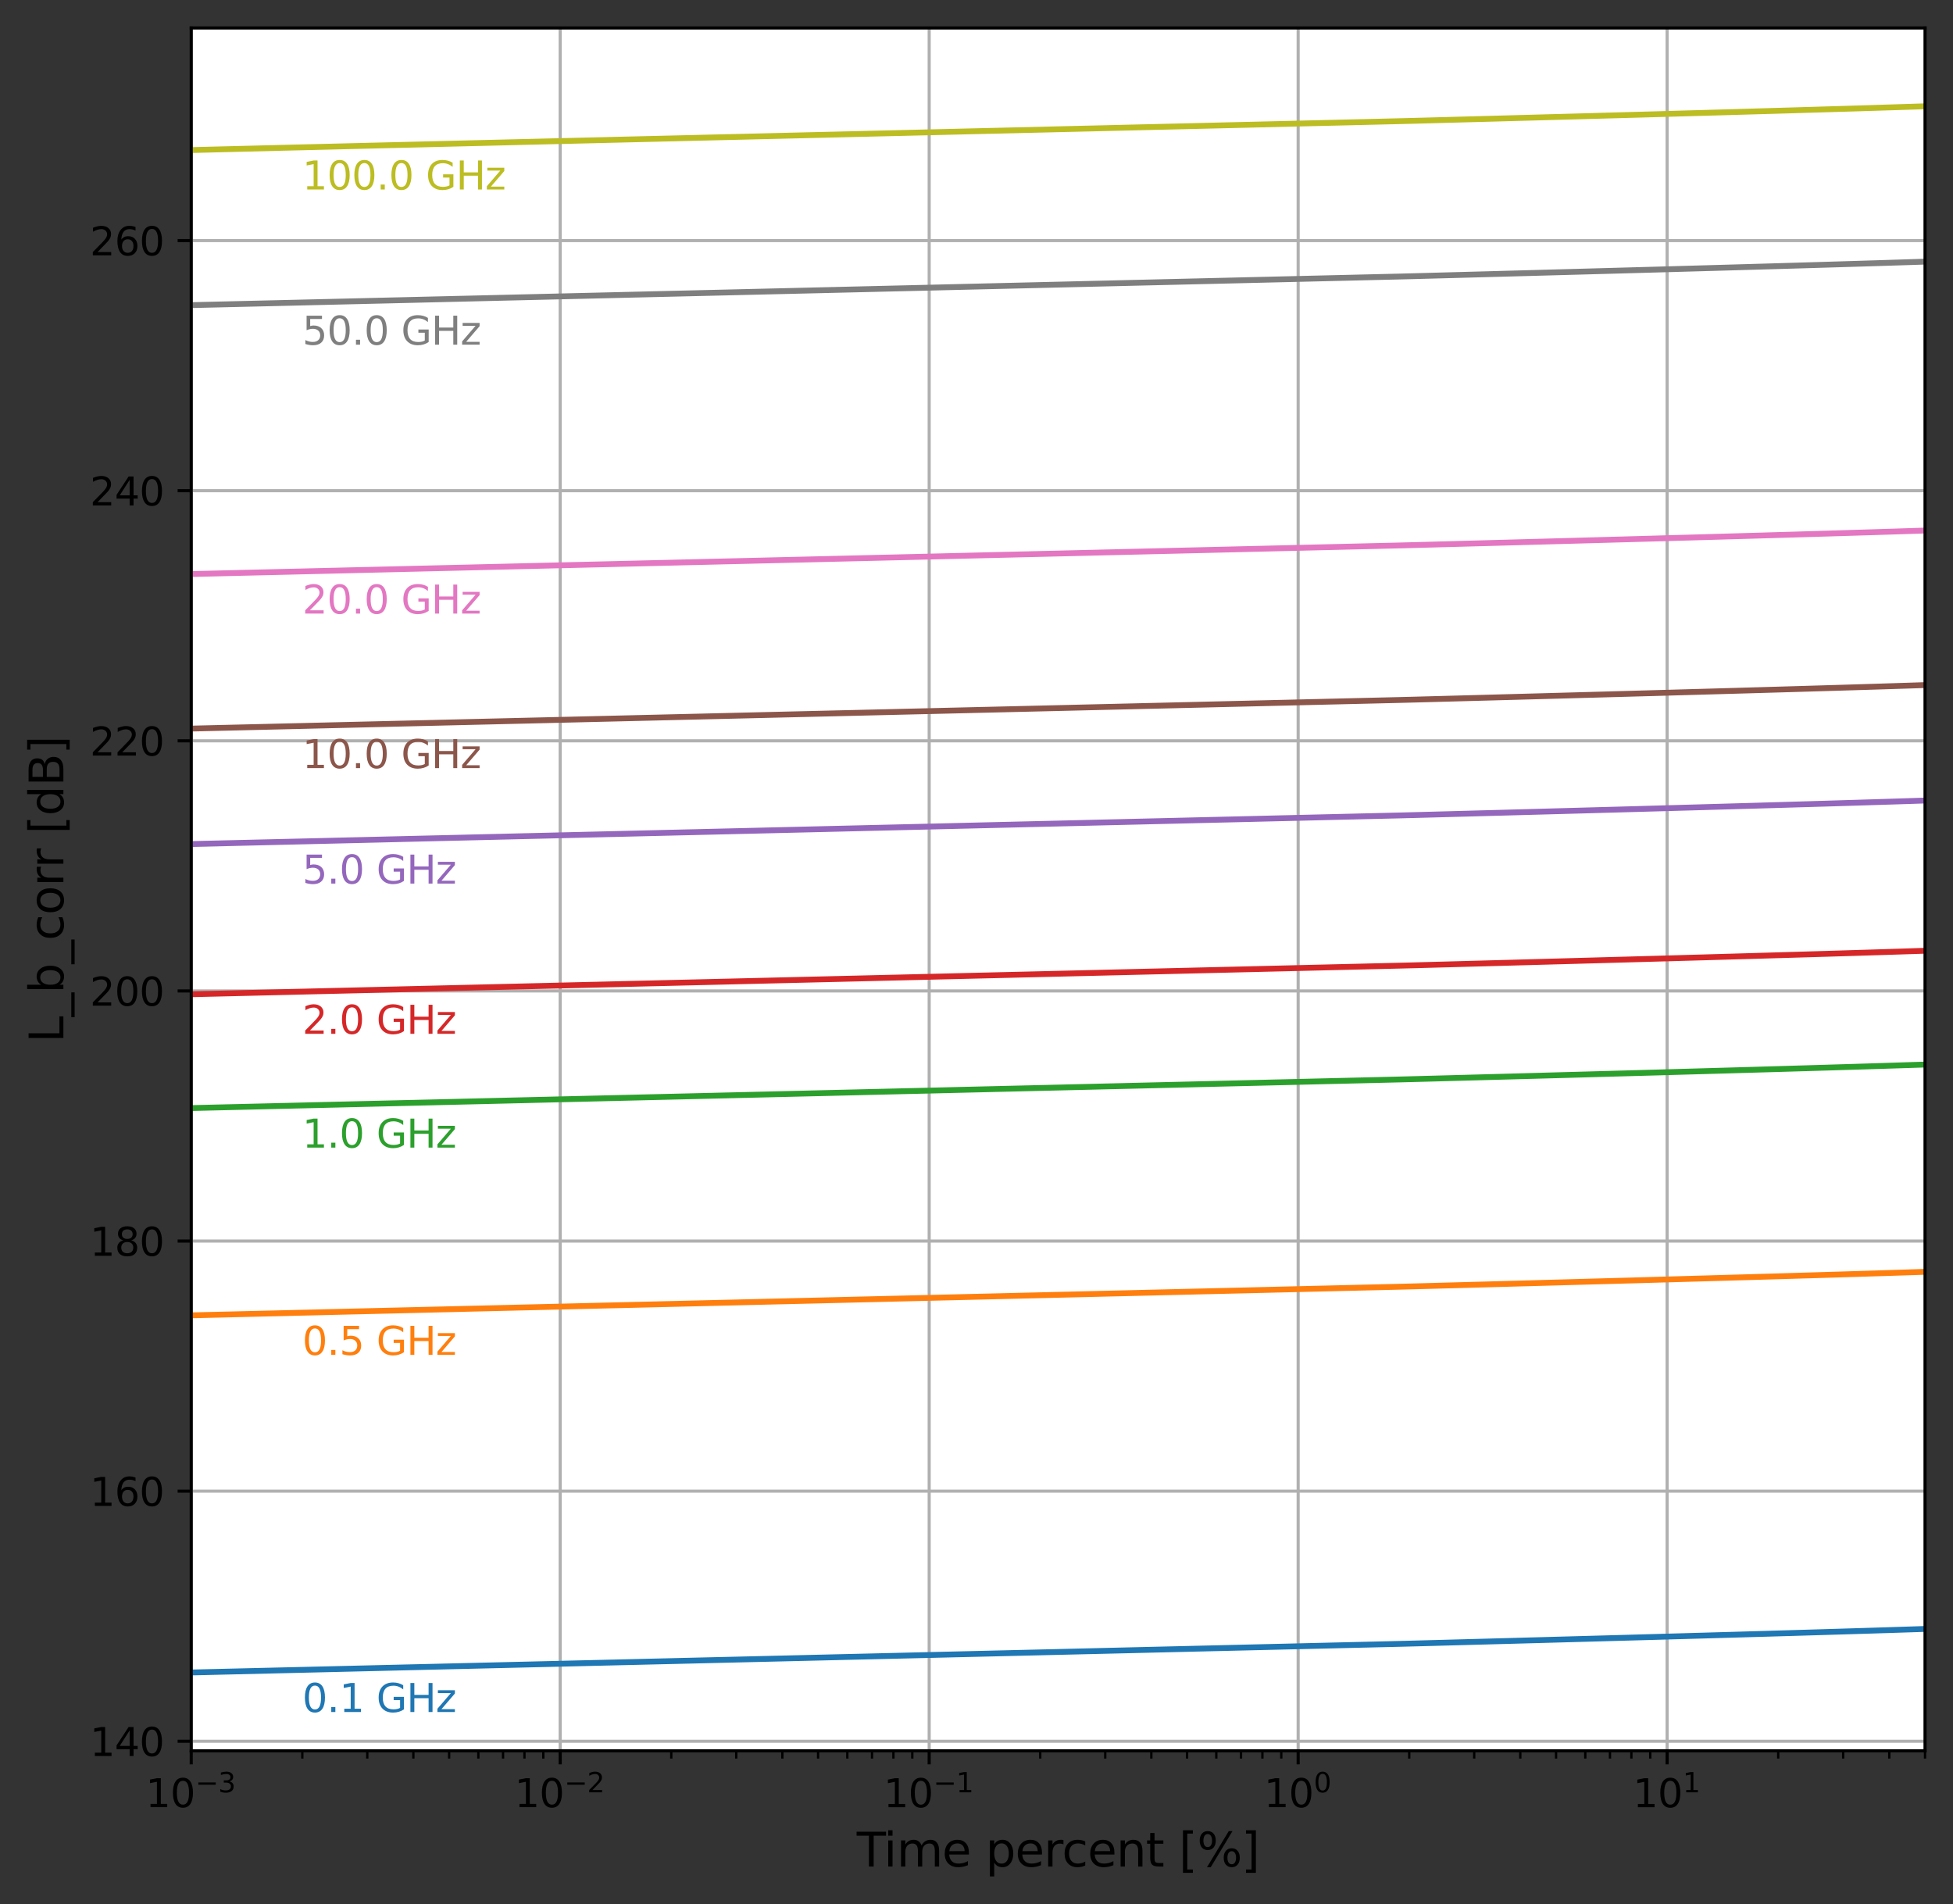 <?xml version="1.0" encoding="utf-8" standalone="no"?>
<!DOCTYPE svg PUBLIC "-//W3C//DTD SVG 1.1//EN"
  "http://www.w3.org/Graphics/SVG/1.1/DTD/svg11.dtd">
<svg xmlns:xlink="http://www.w3.org/1999/xlink" width="502.835pt" height="490.212pt" viewBox="0 0 502.835 490.212" xmlns="http://www.w3.org/2000/svg" version="1.1">
 <rect x="0" y="0" width="502.835" height="490.212" fill="#333333" stroke="none"/>
 <defs>
  <style type="text/css">*{stroke-linejoin: round; stroke-linecap: butt}</style>
 </defs>
 <g id="figure_1">
  <g id="patch_1">
   <path d="M 0 490.212 
L 502.835 490.212 
L 502.835 0 
L 0 0 
L 0 490.212 
z
" style="fill: none"/>
  </g>
  <g id="axes_1">
   <g id="patch_2">
    <path d="M 49.235 450.72 
L 495.635 450.72 
L 495.635 7.2 
L 49.235 7.2 
z
" style="fill: #ffffff"/>
   </g>
   <g id="matplotlib.axis_1">
    <g id="xtick_1">
     <g id="line2d_1">
      <path d="M 49.235 450.72 
L 49.235 7.2 
" clip-path="url(#p4bc117e036)" style="fill: none; stroke: #b0b0b0; stroke-width: 0.8; stroke-linecap: square"/>
     </g>
     <g id="line2d_2">
      <defs>
       <path id="m44c1fd241a" d="M 0 0 
L 0 3.5 
" style="stroke: #000000; stroke-width: 0.8"/>
      </defs>
      <g>
       <use xlink:href="#m44c1fd241a" x="49.235" y="450.72" style="stroke: #000000; stroke-width: 0.8"/>
      </g>
     </g>
     <g id="text_1">
      <!-- $\mathdefault{10^{-3}}$ -->
      <g transform="translate(37.485 465.318) scale(0.1 -0.1)">
       <defs>
        <path id="DejaVuSans-31" d="M 794 531 
L 1825 531 
L 1825 4091 
L 703 3866 
L 703 4441 
L 1819 4666 
L 2450 4666 
L 2450 531 
L 3481 531 
L 3481 0 
L 794 0 
L 794 531 
z
" transform="scale(0.016)"/>
        <path id="DejaVuSans-30" d="M 2034 4250 
Q 1547 4250 1301 3770 
Q 1056 3291 1056 2328 
Q 1056 1369 1301 889 
Q 1547 409 2034 409 
Q 2525 409 2770 889 
Q 3016 1369 3016 2328 
Q 3016 3291 2770 3770 
Q 2525 4250 2034 4250 
z
M 2034 4750 
Q 2819 4750 3233 4129 
Q 3647 3509 3647 2328 
Q 3647 1150 3233 529 
Q 2819 -91 2034 -91 
Q 1250 -91 836 529 
Q 422 1150 422 2328 
Q 422 3509 836 4129 
Q 1250 4750 2034 4750 
z
" transform="scale(0.016)"/>
        <path id="DejaVuSans-2212" d="M 678 2272 
L 4684 2272 
L 4684 1741 
L 678 1741 
L 678 2272 
z
" transform="scale(0.016)"/>
        <path id="DejaVuSans-33" d="M 2597 2516 
Q 3050 2419 3304 2112 
Q 3559 1806 3559 1356 
Q 3559 666 3084 287 
Q 2609 -91 1734 -91 
Q 1441 -91 1130 -33 
Q 819 25 488 141 
L 488 750 
Q 750 597 1062 519 
Q 1375 441 1716 441 
Q 2309 441 2620 675 
Q 2931 909 2931 1356 
Q 2931 1769 2642 2001 
Q 2353 2234 1838 2234 
L 1294 2234 
L 1294 2753 
L 1863 2753 
Q 2328 2753 2575 2939 
Q 2822 3125 2822 3475 
Q 2822 3834 2567 4026 
Q 2313 4219 1838 4219 
Q 1578 4219 1281 4162 
Q 984 4106 628 3988 
L 628 4550 
Q 988 4650 1302 4700 
Q 1616 4750 1894 4750 
Q 2613 4750 3031 4423 
Q 3450 4097 3450 3541 
Q 3450 3153 3228 2886 
Q 3006 2619 2597 2516 
z
" transform="scale(0.016)"/>
       </defs>
       <use xlink:href="#DejaVuSans-31" transform="translate(0 0.766)"/>
       <use xlink:href="#DejaVuSans-30" transform="translate(63.623 0.766)"/>
       <use xlink:href="#DejaVuSans-2212" transform="translate(128.203 39.047) scale(0.7)"/>
       <use xlink:href="#DejaVuSans-33" transform="translate(186.855 39.047) scale(0.7)"/>
      </g>
     </g>
    </g>
    <g id="xtick_2">
     <g id="line2d_3">
      <path d="M 144.235 450.72 
L 144.235 7.2 
" clip-path="url(#p4bc117e036)" style="fill: none; stroke: #b0b0b0; stroke-width: 0.8; stroke-linecap: square"/>
     </g>
     <g id="line2d_4">
      <g>
       <use xlink:href="#m44c1fd241a" x="144.235" y="450.72" style="stroke: #000000; stroke-width: 0.8"/>
      </g>
     </g>
     <g id="text_2">
      <!-- $\mathdefault{10^{-2}}$ -->
      <g transform="translate(132.485 465.318) scale(0.1 -0.1)">
       <defs>
        <path id="DejaVuSans-32" d="M 1228 531 
L 3431 531 
L 3431 0 
L 469 0 
L 469 531 
Q 828 903 1448 1529 
Q 2069 2156 2228 2338 
Q 2531 2678 2651 2914 
Q 2772 3150 2772 3378 
Q 2772 3750 2511 3984 
Q 2250 4219 1831 4219 
Q 1534 4219 1204 4116 
Q 875 4013 500 3803 
L 500 4441 
Q 881 4594 1212 4672 
Q 1544 4750 1819 4750 
Q 2544 4750 2975 4387 
Q 3406 4025 3406 3419 
Q 3406 3131 3298 2873 
Q 3191 2616 2906 2266 
Q 2828 2175 2409 1742 
Q 1991 1309 1228 531 
z
" transform="scale(0.016)"/>
       </defs>
       <use xlink:href="#DejaVuSans-31" transform="translate(0 0.766)"/>
       <use xlink:href="#DejaVuSans-30" transform="translate(63.623 0.766)"/>
       <use xlink:href="#DejaVuSans-2212" transform="translate(128.203 39.047) scale(0.7)"/>
       <use xlink:href="#DejaVuSans-32" transform="translate(186.855 39.047) scale(0.7)"/>
      </g>
     </g>
    </g>
    <g id="xtick_3">
     <g id="line2d_5">
      <path d="M 239.234 450.72 
L 239.234 7.2 
" clip-path="url(#p4bc117e036)" style="fill: none; stroke: #b0b0b0; stroke-width: 0.8; stroke-linecap: square"/>
     </g>
     <g id="line2d_6">
      <g>
       <use xlink:href="#m44c1fd241a" x="239.234" y="450.72" style="stroke: #000000; stroke-width: 0.8"/>
      </g>
     </g>
     <g id="text_3">
      <!-- $\mathdefault{10^{-1}}$ -->
      <g transform="translate(227.484 465.318) scale(0.1 -0.1)">
       <use xlink:href="#DejaVuSans-31" transform="translate(0 0.684)"/>
       <use xlink:href="#DejaVuSans-30" transform="translate(63.623 0.684)"/>
       <use xlink:href="#DejaVuSans-2212" transform="translate(128.203 38.966) scale(0.7)"/>
       <use xlink:href="#DejaVuSans-31" transform="translate(186.855 38.966) scale(0.7)"/>
      </g>
     </g>
    </g>
    <g id="xtick_4">
     <g id="line2d_7">
      <path d="M 334.234 450.72 
L 334.234 7.2 
" clip-path="url(#p4bc117e036)" style="fill: none; stroke: #b0b0b0; stroke-width: 0.8; stroke-linecap: square"/>
     </g>
     <g id="line2d_8">
      <g>
       <use xlink:href="#m44c1fd241a" x="334.234" y="450.72" style="stroke: #000000; stroke-width: 0.8"/>
      </g>
     </g>
     <g id="text_4">
      <!-- $\mathdefault{10^{0}}$ -->
      <g transform="translate(325.434 465.318) scale(0.1 -0.1)">
       <use xlink:href="#DejaVuSans-31" transform="translate(0 0.766)"/>
       <use xlink:href="#DejaVuSans-30" transform="translate(63.623 0.766)"/>
       <use xlink:href="#DejaVuSans-30" transform="translate(128.203 39.047) scale(0.7)"/>
      </g>
     </g>
    </g>
    <g id="xtick_5">
     <g id="line2d_9">
      <path d="M 429.233 450.72 
L 429.233 7.2 
" clip-path="url(#p4bc117e036)" style="fill: none; stroke: #b0b0b0; stroke-width: 0.8; stroke-linecap: square"/>
     </g>
     <g id="line2d_10">
      <g>
       <use xlink:href="#m44c1fd241a" x="429.233" y="450.72" style="stroke: #000000; stroke-width: 0.8"/>
      </g>
     </g>
     <g id="text_5">
      <!-- $\mathdefault{10^{1}}$ -->
      <g transform="translate(420.433 465.318) scale(0.1 -0.1)">
       <use xlink:href="#DejaVuSans-31" transform="translate(0 0.684)"/>
       <use xlink:href="#DejaVuSans-30" transform="translate(63.623 0.684)"/>
       <use xlink:href="#DejaVuSans-31" transform="translate(128.203 38.966) scale(0.7)"/>
      </g>
     </g>
    </g>
    <g id="xtick_6">
     <g id="line2d_11">
      <defs>
       <path id="m6ac389fcdb" d="M 0 0 
L 0 2 
" style="stroke: #000000; stroke-width: 0.6"/>
      </defs>
      <g>
       <use xlink:href="#m6ac389fcdb" x="77.833" y="450.72" style="stroke: #000000; stroke-width: 0.6"/>
      </g>
     </g>
    </g>
    <g id="xtick_7">
     <g id="line2d_12">
      <g>
       <use xlink:href="#m6ac389fcdb" x="94.561" y="450.72" style="stroke: #000000; stroke-width: 0.6"/>
      </g>
     </g>
    </g>
    <g id="xtick_8">
     <g id="line2d_13">
      <g>
       <use xlink:href="#m6ac389fcdb" x="106.43" y="450.72" style="stroke: #000000; stroke-width: 0.6"/>
      </g>
     </g>
    </g>
    <g id="xtick_9">
     <g id="line2d_14">
      <g>
       <use xlink:href="#m6ac389fcdb" x="115.637" y="450.72" style="stroke: #000000; stroke-width: 0.6"/>
      </g>
     </g>
    </g>
    <g id="xtick_10">
     <g id="line2d_15">
      <g>
       <use xlink:href="#m6ac389fcdb" x="123.159" y="450.72" style="stroke: #000000; stroke-width: 0.6"/>
      </g>
     </g>
    </g>
    <g id="xtick_11">
     <g id="line2d_16">
      <g>
       <use xlink:href="#m6ac389fcdb" x="129.519" y="450.72" style="stroke: #000000; stroke-width: 0.6"/>
      </g>
     </g>
    </g>
    <g id="xtick_12">
     <g id="line2d_17">
      <g>
       <use xlink:href="#m6ac389fcdb" x="135.028" y="450.72" style="stroke: #000000; stroke-width: 0.6"/>
      </g>
     </g>
    </g>
    <g id="xtick_13">
     <g id="line2d_18">
      <g>
       <use xlink:href="#m6ac389fcdb" x="139.888" y="450.72" style="stroke: #000000; stroke-width: 0.6"/>
      </g>
     </g>
    </g>
    <g id="xtick_14">
     <g id="line2d_19">
      <g>
       <use xlink:href="#m6ac389fcdb" x="172.832" y="450.72" style="stroke: #000000; stroke-width: 0.6"/>
      </g>
     </g>
    </g>
    <g id="xtick_15">
     <g id="line2d_20">
      <g>
       <use xlink:href="#m6ac389fcdb" x="189.561" y="450.72" style="stroke: #000000; stroke-width: 0.6"/>
      </g>
     </g>
    </g>
    <g id="xtick_16">
     <g id="line2d_21">
      <g>
       <use xlink:href="#m6ac389fcdb" x="201.43" y="450.72" style="stroke: #000000; stroke-width: 0.6"/>
      </g>
     </g>
    </g>
    <g id="xtick_17">
     <g id="line2d_22">
      <g>
       <use xlink:href="#m6ac389fcdb" x="210.636" y="450.72" style="stroke: #000000; stroke-width: 0.6"/>
      </g>
     </g>
    </g>
    <g id="xtick_18">
     <g id="line2d_23">
      <g>
       <use xlink:href="#m6ac389fcdb" x="218.159" y="450.72" style="stroke: #000000; stroke-width: 0.6"/>
      </g>
     </g>
    </g>
    <g id="xtick_19">
     <g id="line2d_24">
      <g>
       <use xlink:href="#m6ac389fcdb" x="224.518" y="450.72" style="stroke: #000000; stroke-width: 0.6"/>
      </g>
     </g>
    </g>
    <g id="xtick_20">
     <g id="line2d_25">
      <g>
       <use xlink:href="#m6ac389fcdb" x="230.028" y="450.72" style="stroke: #000000; stroke-width: 0.6"/>
      </g>
     </g>
    </g>
    <g id="xtick_21">
     <g id="line2d_26">
      <g>
       <use xlink:href="#m6ac389fcdb" x="234.887" y="450.72" style="stroke: #000000; stroke-width: 0.6"/>
      </g>
     </g>
    </g>
    <g id="xtick_22">
     <g id="line2d_27">
      <g>
       <use xlink:href="#m6ac389fcdb" x="267.832" y="450.72" style="stroke: #000000; stroke-width: 0.6"/>
      </g>
     </g>
    </g>
    <g id="xtick_23">
     <g id="line2d_28">
      <g>
       <use xlink:href="#m6ac389fcdb" x="284.56" y="450.72" style="stroke: #000000; stroke-width: 0.6"/>
      </g>
     </g>
    </g>
    <g id="xtick_24">
     <g id="line2d_29">
      <g>
       <use xlink:href="#m6ac389fcdb" x="296.43" y="450.72" style="stroke: #000000; stroke-width: 0.6"/>
      </g>
     </g>
    </g>
    <g id="xtick_25">
     <g id="line2d_30">
      <g>
       <use xlink:href="#m6ac389fcdb" x="305.636" y="450.72" style="stroke: #000000; stroke-width: 0.6"/>
      </g>
     </g>
    </g>
    <g id="xtick_26">
     <g id="line2d_31">
      <g>
       <use xlink:href="#m6ac389fcdb" x="313.158" y="450.72" style="stroke: #000000; stroke-width: 0.6"/>
      </g>
     </g>
    </g>
    <g id="xtick_27">
     <g id="line2d_32">
      <g>
       <use xlink:href="#m6ac389fcdb" x="319.518" y="450.72" style="stroke: #000000; stroke-width: 0.6"/>
      </g>
     </g>
    </g>
    <g id="xtick_28">
     <g id="line2d_33">
      <g>
       <use xlink:href="#m6ac389fcdb" x="325.027" y="450.72" style="stroke: #000000; stroke-width: 0.6"/>
      </g>
     </g>
    </g>
    <g id="xtick_29">
     <g id="line2d_34">
      <g>
       <use xlink:href="#m6ac389fcdb" x="329.887" y="450.72" style="stroke: #000000; stroke-width: 0.6"/>
      </g>
     </g>
    </g>
    <g id="xtick_30">
     <g id="line2d_35">
      <g>
       <use xlink:href="#m6ac389fcdb" x="362.831" y="450.72" style="stroke: #000000; stroke-width: 0.6"/>
      </g>
     </g>
    </g>
    <g id="xtick_31">
     <g id="line2d_36">
      <g>
       <use xlink:href="#m6ac389fcdb" x="379.56" y="450.72" style="stroke: #000000; stroke-width: 0.6"/>
      </g>
     </g>
    </g>
    <g id="xtick_32">
     <g id="line2d_37">
      <g>
       <use xlink:href="#m6ac389fcdb" x="391.429" y="450.72" style="stroke: #000000; stroke-width: 0.6"/>
      </g>
     </g>
    </g>
    <g id="xtick_33">
     <g id="line2d_38">
      <g>
       <use xlink:href="#m6ac389fcdb" x="400.635" y="450.72" style="stroke: #000000; stroke-width: 0.6"/>
      </g>
     </g>
    </g>
    <g id="xtick_34">
     <g id="line2d_39">
      <g>
       <use xlink:href="#m6ac389fcdb" x="408.158" y="450.72" style="stroke: #000000; stroke-width: 0.6"/>
      </g>
     </g>
    </g>
    <g id="xtick_35">
     <g id="line2d_40">
      <g>
       <use xlink:href="#m6ac389fcdb" x="414.518" y="450.72" style="stroke: #000000; stroke-width: 0.6"/>
      </g>
     </g>
    </g>
    <g id="xtick_36">
     <g id="line2d_41">
      <g>
       <use xlink:href="#m6ac389fcdb" x="420.027" y="450.72" style="stroke: #000000; stroke-width: 0.6"/>
      </g>
     </g>
    </g>
    <g id="xtick_37">
     <g id="line2d_42">
      <g>
       <use xlink:href="#m6ac389fcdb" x="424.886" y="450.72" style="stroke: #000000; stroke-width: 0.6"/>
      </g>
     </g>
    </g>
    <g id="xtick_38">
     <g id="line2d_43">
      <g>
       <use xlink:href="#m6ac389fcdb" x="457.831" y="450.72" style="stroke: #000000; stroke-width: 0.6"/>
      </g>
     </g>
    </g>
    <g id="xtick_39">
     <g id="line2d_44">
      <g>
       <use xlink:href="#m6ac389fcdb" x="474.559" y="450.72" style="stroke: #000000; stroke-width: 0.6"/>
      </g>
     </g>
    </g>
    <g id="xtick_40">
     <g id="line2d_45">
      <g>
       <use xlink:href="#m6ac389fcdb" x="486.429" y="450.72" style="stroke: #000000; stroke-width: 0.6"/>
      </g>
     </g>
    </g>
    <g id="xtick_41">
     <g id="line2d_46">
      <g>
       <use xlink:href="#m6ac389fcdb" x="495.635" y="450.72" style="stroke: #000000; stroke-width: 0.6"/>
      </g>
     </g>
    </g>
    <g id="text_6">
     <!-- Time percent [%] -->
     <g transform="translate(220.58 480.516) scale(0.12 -0.12)">
      <defs>
       <path id="DejaVuSans-54" d="M -19 4666 
L 3928 4666 
L 3928 4134 
L 2272 4134 
L 2272 0 
L 1638 0 
L 1638 4134 
L -19 4134 
L -19 4666 
z
" transform="scale(0.016)"/>
       <path id="DejaVuSans-69" d="M 603 3500 
L 1178 3500 
L 1178 0 
L 603 0 
L 603 3500 
z
M 603 4863 
L 1178 4863 
L 1178 4134 
L 603 4134 
L 603 4863 
z
" transform="scale(0.016)"/>
       <path id="DejaVuSans-6d" d="M 3328 2828 
Q 3544 3216 3844 3400 
Q 4144 3584 4550 3584 
Q 5097 3584 5394 3201 
Q 5691 2819 5691 2113 
L 5691 0 
L 5113 0 
L 5113 2094 
Q 5113 2597 4934 2840 
Q 4756 3084 4391 3084 
Q 3944 3084 3684 2787 
Q 3425 2491 3425 1978 
L 3425 0 
L 2847 0 
L 2847 2094 
Q 2847 2600 2669 2842 
Q 2491 3084 2119 3084 
Q 1678 3084 1418 2786 
Q 1159 2488 1159 1978 
L 1159 0 
L 581 0 
L 581 3500 
L 1159 3500 
L 1159 2956 
Q 1356 3278 1631 3431 
Q 1906 3584 2284 3584 
Q 2666 3584 2933 3390 
Q 3200 3197 3328 2828 
z
" transform="scale(0.016)"/>
       <path id="DejaVuSans-65" d="M 3597 1894 
L 3597 1613 
L 953 1613 
Q 991 1019 1311 708 
Q 1631 397 2203 397 
Q 2534 397 2845 478 
Q 3156 559 3463 722 
L 3463 178 
Q 3153 47 2828 -22 
Q 2503 -91 2169 -91 
Q 1331 -91 842 396 
Q 353 884 353 1716 
Q 353 2575 817 3079 
Q 1281 3584 2069 3584 
Q 2775 3584 3186 3129 
Q 3597 2675 3597 1894 
z
M 3022 2063 
Q 3016 2534 2758 2815 
Q 2500 3097 2075 3097 
Q 1594 3097 1305 2825 
Q 1016 2553 972 2059 
L 3022 2063 
z
" transform="scale(0.016)"/>
       <path id="DejaVuSans-20" transform="scale(0.016)"/>
       <path id="DejaVuSans-70" d="M 1159 525 
L 1159 -1331 
L 581 -1331 
L 581 3500 
L 1159 3500 
L 1159 2969 
Q 1341 3281 1617 3432 
Q 1894 3584 2278 3584 
Q 2916 3584 3314 3078 
Q 3713 2572 3713 1747 
Q 3713 922 3314 415 
Q 2916 -91 2278 -91 
Q 1894 -91 1617 61 
Q 1341 213 1159 525 
z
M 3116 1747 
Q 3116 2381 2855 2742 
Q 2594 3103 2138 3103 
Q 1681 3103 1420 2742 
Q 1159 2381 1159 1747 
Q 1159 1113 1420 752 
Q 1681 391 2138 391 
Q 2594 391 2855 752 
Q 3116 1113 3116 1747 
z
" transform="scale(0.016)"/>
       <path id="DejaVuSans-72" d="M 2631 2963 
Q 2534 3019 2420 3045 
Q 2306 3072 2169 3072 
Q 1681 3072 1420 2755 
Q 1159 2438 1159 1844 
L 1159 0 
L 581 0 
L 581 3500 
L 1159 3500 
L 1159 2956 
Q 1341 3275 1631 3429 
Q 1922 3584 2338 3584 
Q 2397 3584 2469 3576 
Q 2541 3569 2628 3553 
L 2631 2963 
z
" transform="scale(0.016)"/>
       <path id="DejaVuSans-63" d="M 3122 3366 
L 3122 2828 
Q 2878 2963 2633 3030 
Q 2388 3097 2138 3097 
Q 1578 3097 1268 2742 
Q 959 2388 959 1747 
Q 959 1106 1268 751 
Q 1578 397 2138 397 
Q 2388 397 2633 464 
Q 2878 531 3122 666 
L 3122 134 
Q 2881 22 2623 -34 
Q 2366 -91 2075 -91 
Q 1284 -91 818 406 
Q 353 903 353 1747 
Q 353 2603 823 3093 
Q 1294 3584 2113 3584 
Q 2378 3584 2631 3529 
Q 2884 3475 3122 3366 
z
" transform="scale(0.016)"/>
       <path id="DejaVuSans-6e" d="M 3513 2113 
L 3513 0 
L 2938 0 
L 2938 2094 
Q 2938 2591 2744 2837 
Q 2550 3084 2163 3084 
Q 1697 3084 1428 2787 
Q 1159 2491 1159 1978 
L 1159 0 
L 581 0 
L 581 3500 
L 1159 3500 
L 1159 2956 
Q 1366 3272 1645 3428 
Q 1925 3584 2291 3584 
Q 2894 3584 3203 3211 
Q 3513 2838 3513 2113 
z
" transform="scale(0.016)"/>
       <path id="DejaVuSans-74" d="M 1172 4494 
L 1172 3500 
L 2356 3500 
L 2356 3053 
L 1172 3053 
L 1172 1153 
Q 1172 725 1289 603 
Q 1406 481 1766 481 
L 2356 481 
L 2356 0 
L 1766 0 
Q 1100 0 847 248 
Q 594 497 594 1153 
L 594 3053 
L 172 3053 
L 172 3500 
L 594 3500 
L 594 4494 
L 1172 4494 
z
" transform="scale(0.016)"/>
       <path id="DejaVuSans-5b" d="M 550 4863 
L 1875 4863 
L 1875 4416 
L 1125 4416 
L 1125 -397 
L 1875 -397 
L 1875 -844 
L 550 -844 
L 550 4863 
z
" transform="scale(0.016)"/>
       <path id="DejaVuSans-25" d="M 4653 2053 
Q 4381 2053 4226 1822 
Q 4072 1591 4072 1178 
Q 4072 772 4226 539 
Q 4381 306 4653 306 
Q 4919 306 5073 539 
Q 5228 772 5228 1178 
Q 5228 1588 5073 1820 
Q 4919 2053 4653 2053 
z
M 4653 2450 
Q 5147 2450 5437 2106 
Q 5728 1763 5728 1178 
Q 5728 594 5436 251 
Q 5144 -91 4653 -91 
Q 4153 -91 3862 251 
Q 3572 594 3572 1178 
Q 3572 1766 3864 2108 
Q 4156 2450 4653 2450 
z
M 1428 4353 
Q 1159 4353 1004 4120 
Q 850 3888 850 3481 
Q 850 3069 1003 2837 
Q 1156 2606 1428 2606 
Q 1700 2606 1854 2837 
Q 2009 3069 2009 3481 
Q 2009 3884 1853 4118 
Q 1697 4353 1428 4353 
z
M 4250 4750 
L 4750 4750 
L 1831 -91 
L 1331 -91 
L 4250 4750 
z
M 1428 4750 
Q 1922 4750 2215 4408 
Q 2509 4066 2509 3481 
Q 2509 2891 2217 2550 
Q 1925 2209 1428 2209 
Q 931 2209 642 2551 
Q 353 2894 353 3481 
Q 353 4063 643 4406 
Q 934 4750 1428 4750 
z
" transform="scale(0.016)"/>
       <path id="DejaVuSans-5d" d="M 1947 4863 
L 1947 -844 
L 622 -844 
L 622 -397 
L 1369 -397 
L 1369 4416 
L 622 4416 
L 622 4863 
L 1947 4863 
z
" transform="scale(0.016)"/>
      </defs>
      <use xlink:href="#DejaVuSans-54"/>
      <use xlink:href="#DejaVuSans-69" x="57.959"/>
      <use xlink:href="#DejaVuSans-6d" x="85.742"/>
      <use xlink:href="#DejaVuSans-65" x="183.154"/>
      <use xlink:href="#DejaVuSans-20" x="244.678"/>
      <use xlink:href="#DejaVuSans-70" x="276.465"/>
      <use xlink:href="#DejaVuSans-65" x="339.941"/>
      <use xlink:href="#DejaVuSans-72" x="401.465"/>
      <use xlink:href="#DejaVuSans-63" x="440.328"/>
      <use xlink:href="#DejaVuSans-65" x="495.309"/>
      <use xlink:href="#DejaVuSans-6e" x="556.832"/>
      <use xlink:href="#DejaVuSans-74" x="620.211"/>
      <use xlink:href="#DejaVuSans-20" x="659.42"/>
      <use xlink:href="#DejaVuSans-5b" x="691.207"/>
      <use xlink:href="#DejaVuSans-25" x="730.221"/>
      <use xlink:href="#DejaVuSans-5d" x="825.24"/>
     </g>
    </g>
   </g>
   <g id="matplotlib.axis_2">
    <g id="ytick_1">
     <g id="line2d_47">
      <path d="M 49.235 448.267 
L 495.635 448.267 
" clip-path="url(#p4bc117e036)" style="fill: none; stroke: #b0b0b0; stroke-width: 0.8; stroke-linecap: square"/>
     </g>
     <g id="line2d_48">
      <defs>
       <path id="m05f735dfc3" d="M 0 0 
L -3.5 0 
" style="stroke: #000000; stroke-width: 0.8"/>
      </defs>
      <g>
       <use xlink:href="#m05f735dfc3" x="49.235" y="448.267" style="stroke: #000000; stroke-width: 0.8"/>
      </g>
     </g>
     <g id="text_7">
      <!-- 140 -->
      <g transform="translate(23.148 452.066) scale(0.1 -0.1)">
       <defs>
        <path id="DejaVuSans-34" d="M 2419 4116 
L 825 1625 
L 2419 1625 
L 2419 4116 
z
M 2253 4666 
L 3047 4666 
L 3047 1625 
L 3713 1625 
L 3713 1100 
L 3047 1100 
L 3047 0 
L 2419 0 
L 2419 1100 
L 313 1100 
L 313 1709 
L 2253 4666 
z
" transform="scale(0.016)"/>
       </defs>
       <use xlink:href="#DejaVuSans-31"/>
       <use xlink:href="#DejaVuSans-34" x="63.623"/>
       <use xlink:href="#DejaVuSans-30" x="127.246"/>
      </g>
     </g>
    </g>
    <g id="ytick_2">
     <g id="line2d_49">
      <path d="M 49.235 383.879 
L 495.635 383.879 
" clip-path="url(#p4bc117e036)" style="fill: none; stroke: #b0b0b0; stroke-width: 0.8; stroke-linecap: square"/>
     </g>
     <g id="line2d_50">
      <g>
       <use xlink:href="#m05f735dfc3" x="49.235" y="383.879" style="stroke: #000000; stroke-width: 0.8"/>
      </g>
     </g>
     <g id="text_8">
      <!-- 160 -->
      <g transform="translate(23.148 387.678) scale(0.1 -0.1)">
       <defs>
        <path id="DejaVuSans-36" d="M 2113 2584 
Q 1688 2584 1439 2293 
Q 1191 2003 1191 1497 
Q 1191 994 1439 701 
Q 1688 409 2113 409 
Q 2538 409 2786 701 
Q 3034 994 3034 1497 
Q 3034 2003 2786 2293 
Q 2538 2584 2113 2584 
z
M 3366 4563 
L 3366 3988 
Q 3128 4100 2886 4159 
Q 2644 4219 2406 4219 
Q 1781 4219 1451 3797 
Q 1122 3375 1075 2522 
Q 1259 2794 1537 2939 
Q 1816 3084 2150 3084 
Q 2853 3084 3261 2657 
Q 3669 2231 3669 1497 
Q 3669 778 3244 343 
Q 2819 -91 2113 -91 
Q 1303 -91 875 529 
Q 447 1150 447 2328 
Q 447 3434 972 4092 
Q 1497 4750 2381 4750 
Q 2619 4750 2861 4703 
Q 3103 4656 3366 4563 
z
" transform="scale(0.016)"/>
       </defs>
       <use xlink:href="#DejaVuSans-31"/>
       <use xlink:href="#DejaVuSans-36" x="63.623"/>
       <use xlink:href="#DejaVuSans-30" x="127.246"/>
      </g>
     </g>
    </g>
    <g id="ytick_3">
     <g id="line2d_51">
      <path d="M 49.235 319.49 
L 495.635 319.49 
" clip-path="url(#p4bc117e036)" style="fill: none; stroke: #b0b0b0; stroke-width: 0.8; stroke-linecap: square"/>
     </g>
     <g id="line2d_52">
      <g>
       <use xlink:href="#m05f735dfc3" x="49.235" y="319.49" style="stroke: #000000; stroke-width: 0.8"/>
      </g>
     </g>
     <g id="text_9">
      <!-- 180 -->
      <g transform="translate(23.148 323.29) scale(0.1 -0.1)">
       <defs>
        <path id="DejaVuSans-38" d="M 2034 2216 
Q 1584 2216 1326 1975 
Q 1069 1734 1069 1313 
Q 1069 891 1326 650 
Q 1584 409 2034 409 
Q 2484 409 2743 651 
Q 3003 894 3003 1313 
Q 3003 1734 2745 1975 
Q 2488 2216 2034 2216 
z
M 1403 2484 
Q 997 2584 770 2862 
Q 544 3141 544 3541 
Q 544 4100 942 4425 
Q 1341 4750 2034 4750 
Q 2731 4750 3128 4425 
Q 3525 4100 3525 3541 
Q 3525 3141 3298 2862 
Q 3072 2584 2669 2484 
Q 3125 2378 3379 2068 
Q 3634 1759 3634 1313 
Q 3634 634 3220 271 
Q 2806 -91 2034 -91 
Q 1263 -91 848 271 
Q 434 634 434 1313 
Q 434 1759 690 2068 
Q 947 2378 1403 2484 
z
M 1172 3481 
Q 1172 3119 1398 2916 
Q 1625 2713 2034 2713 
Q 2441 2713 2670 2916 
Q 2900 3119 2900 3481 
Q 2900 3844 2670 4047 
Q 2441 4250 2034 4250 
Q 1625 4250 1398 4047 
Q 1172 3844 1172 3481 
z
" transform="scale(0.016)"/>
       </defs>
       <use xlink:href="#DejaVuSans-31"/>
       <use xlink:href="#DejaVuSans-38" x="63.623"/>
       <use xlink:href="#DejaVuSans-30" x="127.246"/>
      </g>
     </g>
    </g>
    <g id="ytick_4">
     <g id="line2d_53">
      <path d="M 49.235 255.102 
L 495.635 255.102 
" clip-path="url(#p4bc117e036)" style="fill: none; stroke: #b0b0b0; stroke-width: 0.8; stroke-linecap: square"/>
     </g>
     <g id="line2d_54">
      <g>
       <use xlink:href="#m05f735dfc3" x="49.235" y="255.102" style="stroke: #000000; stroke-width: 0.8"/>
      </g>
     </g>
     <g id="text_10">
      <!-- 200 -->
      <g transform="translate(23.148 258.901) scale(0.1 -0.1)">
       <use xlink:href="#DejaVuSans-32"/>
       <use xlink:href="#DejaVuSans-30" x="63.623"/>
       <use xlink:href="#DejaVuSans-30" x="127.246"/>
      </g>
     </g>
    </g>
    <g id="ytick_5">
     <g id="line2d_55">
      <path d="M 49.235 190.714 
L 495.635 190.714 
" clip-path="url(#p4bc117e036)" style="fill: none; stroke: #b0b0b0; stroke-width: 0.8; stroke-linecap: square"/>
     </g>
     <g id="line2d_56">
      <g>
       <use xlink:href="#m05f735dfc3" x="49.235" y="190.714" style="stroke: #000000; stroke-width: 0.8"/>
      </g>
     </g>
     <g id="text_11">
      <!-- 220 -->
      <g transform="translate(23.148 194.513) scale(0.1 -0.1)">
       <use xlink:href="#DejaVuSans-32"/>
       <use xlink:href="#DejaVuSans-32" x="63.623"/>
       <use xlink:href="#DejaVuSans-30" x="127.246"/>
      </g>
     </g>
    </g>
    <g id="ytick_6">
     <g id="line2d_57">
      <path d="M 49.235 126.325 
L 495.635 126.325 
" clip-path="url(#p4bc117e036)" style="fill: none; stroke: #b0b0b0; stroke-width: 0.8; stroke-linecap: square"/>
     </g>
     <g id="line2d_58">
      <g>
       <use xlink:href="#m05f735dfc3" x="49.235" y="126.325" style="stroke: #000000; stroke-width: 0.8"/>
      </g>
     </g>
     <g id="text_12">
      <!-- 240 -->
      <g transform="translate(23.148 130.125) scale(0.1 -0.1)">
       <use xlink:href="#DejaVuSans-32"/>
       <use xlink:href="#DejaVuSans-34" x="63.623"/>
       <use xlink:href="#DejaVuSans-30" x="127.246"/>
      </g>
     </g>
    </g>
    <g id="ytick_7">
     <g id="line2d_59">
      <path d="M 49.235 61.937 
L 495.635 61.937 
" clip-path="url(#p4bc117e036)" style="fill: none; stroke: #b0b0b0; stroke-width: 0.8; stroke-linecap: square"/>
     </g>
     <g id="line2d_60">
      <g>
       <use xlink:href="#m05f735dfc3" x="49.235" y="61.937" style="stroke: #000000; stroke-width: 0.8"/>
      </g>
     </g>
     <g id="text_13">
      <!-- 260 -->
      <g transform="translate(23.148 65.736) scale(0.1 -0.1)">
       <use xlink:href="#DejaVuSans-32"/>
       <use xlink:href="#DejaVuSans-36" x="63.623"/>
       <use xlink:href="#DejaVuSans-30" x="127.246"/>
      </g>
     </g>
    </g>
    <g id="text_14">
     <!-- L_b_corr [dB] -->
     <g transform="translate(16.318 268.425) rotate(-90) scale(0.12 -0.12)">
      <defs>
       <path id="DejaVuSans-4c" d="M 628 4666 
L 1259 4666 
L 1259 531 
L 3531 531 
L 3531 0 
L 628 0 
L 628 4666 
z
" transform="scale(0.016)"/>
       <path id="DejaVuSans-5f" d="M 3263 -1063 
L 3263 -1509 
L -63 -1509 
L -63 -1063 
L 3263 -1063 
z
" transform="scale(0.016)"/>
       <path id="DejaVuSans-62" d="M 3116 1747 
Q 3116 2381 2855 2742 
Q 2594 3103 2138 3103 
Q 1681 3103 1420 2742 
Q 1159 2381 1159 1747 
Q 1159 1113 1420 752 
Q 1681 391 2138 391 
Q 2594 391 2855 752 
Q 3116 1113 3116 1747 
z
M 1159 2969 
Q 1341 3281 1617 3432 
Q 1894 3584 2278 3584 
Q 2916 3584 3314 3078 
Q 3713 2572 3713 1747 
Q 3713 922 3314 415 
Q 2916 -91 2278 -91 
Q 1894 -91 1617 61 
Q 1341 213 1159 525 
L 1159 0 
L 581 0 
L 581 4863 
L 1159 4863 
L 1159 2969 
z
" transform="scale(0.016)"/>
       <path id="DejaVuSans-6f" d="M 1959 3097 
Q 1497 3097 1228 2736 
Q 959 2375 959 1747 
Q 959 1119 1226 758 
Q 1494 397 1959 397 
Q 2419 397 2687 759 
Q 2956 1122 2956 1747 
Q 2956 2369 2687 2733 
Q 2419 3097 1959 3097 
z
M 1959 3584 
Q 2709 3584 3137 3096 
Q 3566 2609 3566 1747 
Q 3566 888 3137 398 
Q 2709 -91 1959 -91 
Q 1206 -91 779 398 
Q 353 888 353 1747 
Q 353 2609 779 3096 
Q 1206 3584 1959 3584 
z
" transform="scale(0.016)"/>
       <path id="DejaVuSans-64" d="M 2906 2969 
L 2906 4863 
L 3481 4863 
L 3481 0 
L 2906 0 
L 2906 525 
Q 2725 213 2448 61 
Q 2172 -91 1784 -91 
Q 1150 -91 751 415 
Q 353 922 353 1747 
Q 353 2572 751 3078 
Q 1150 3584 1784 3584 
Q 2172 3584 2448 3432 
Q 2725 3281 2906 2969 
z
M 947 1747 
Q 947 1113 1208 752 
Q 1469 391 1925 391 
Q 2381 391 2643 752 
Q 2906 1113 2906 1747 
Q 2906 2381 2643 2742 
Q 2381 3103 1925 3103 
Q 1469 3103 1208 2742 
Q 947 2381 947 1747 
z
" transform="scale(0.016)"/>
       <path id="DejaVuSans-42" d="M 1259 2228 
L 1259 519 
L 2272 519 
Q 2781 519 3026 730 
Q 3272 941 3272 1375 
Q 3272 1813 3026 2020 
Q 2781 2228 2272 2228 
L 1259 2228 
z
M 1259 4147 
L 1259 2741 
L 2194 2741 
Q 2656 2741 2882 2914 
Q 3109 3088 3109 3444 
Q 3109 3797 2882 3972 
Q 2656 4147 2194 4147 
L 1259 4147 
z
M 628 4666 
L 2241 4666 
Q 2963 4666 3353 4366 
Q 3744 4066 3744 3513 
Q 3744 3084 3544 2831 
Q 3344 2578 2956 2516 
Q 3422 2416 3680 2098 
Q 3938 1781 3938 1306 
Q 3938 681 3513 340 
Q 3088 0 2303 0 
L 628 0 
L 628 4666 
z
" transform="scale(0.016)"/>
      </defs>
      <use xlink:href="#DejaVuSans-4c"/>
      <use xlink:href="#DejaVuSans-5f" x="55.713"/>
      <use xlink:href="#DejaVuSans-62" x="105.713"/>
      <use xlink:href="#DejaVuSans-5f" x="169.189"/>
      <use xlink:href="#DejaVuSans-63" x="219.189"/>
      <use xlink:href="#DejaVuSans-6f" x="274.17"/>
      <use xlink:href="#DejaVuSans-72" x="335.352"/>
      <use xlink:href="#DejaVuSans-72" x="374.715"/>
      <use xlink:href="#DejaVuSans-20" x="415.828"/>
      <use xlink:href="#DejaVuSans-5b" x="447.615"/>
      <use xlink:href="#DejaVuSans-64" x="486.629"/>
      <use xlink:href="#DejaVuSans-42" x="550.105"/>
      <use xlink:href="#DejaVuSans-5d" x="618.709"/>
     </g>
    </g>
   </g>
   <g id="line2d_61">
    <path d="M 49.235 430.56 
L 53.744 430.453 
L 58.253 430.347 
L 62.762 430.24 
L 67.271 430.133 
L 71.78 430.026 
L 76.29 429.92 
L 80.799 429.813 
L 85.308 429.706 
L 89.817 429.6 
L 94.326 429.493 
L 98.835 429.386 
L 103.344 429.279 
L 107.853 429.173 
L 112.362 429.066 
L 116.871 428.959 
L 121.38 428.852 
L 125.89 428.746 
L 130.399 428.639 
L 134.908 428.532 
L 139.417 428.426 
L 143.926 428.319 
L 148.435 428.212 
L 152.944 428.105 
L 157.453 427.999 
L 161.962 427.892 
L 166.471 427.785 
L 170.98 427.679 
L 175.49 427.572 
L 179.999 427.465 
L 184.508 427.358 
L 189.017 427.252 
L 193.526 427.145 
L 198.035 427.038 
L 202.544 426.932 
L 207.053 426.825 
L 211.562 426.718 
L 216.071 426.611 
L 220.58 426.505 
L 225.09 426.398 
L 229.599 426.291 
L 234.108 426.184 
L 238.617 426.078 
L 243.126 425.971 
L 247.635 425.864 
L 252.144 425.758 
L 256.653 425.651 
L 261.162 425.544 
L 265.671 425.437 
L 270.18 425.331 
L 274.69 425.224 
L 279.199 425.117 
L 283.708 425.011 
L 288.217 424.904 
L 292.726 424.797 
L 297.235 424.69 
L 301.744 424.584 
L 306.253 424.477 
L 310.762 424.37 
L 315.271 424.264 
L 319.78 424.157 
L 324.29 424.05 
L 328.799 423.943 
L 333.308 423.837 
L 337.817 423.73 
L 342.326 423.623 
L 346.835 423.516 
L 351.344 423.41 
L 355.853 423.303 
L 360.362 423.196 
L 364.871 423.08 
L 369.38 422.959 
L 373.89 422.838 
L 378.399 422.717 
L 382.908 422.595 
L 387.417 422.473 
L 391.926 422.35 
L 396.435 422.228 
L 400.944 422.104 
L 405.453 421.981 
L 409.962 421.857 
L 414.471 421.733 
L 418.98 421.608 
L 423.49 421.483 
L 427.999 421.357 
L 432.508 421.231 
L 437.017 421.104 
L 441.526 420.977 
L 446.035 420.849 
L 450.544 420.719 
L 455.053 420.59 
L 459.562 420.459 
L 464.071 420.327 
L 468.58 420.193 
L 473.09 420.058 
L 477.599 419.922 
L 482.108 419.784 
L 486.617 419.643 
L 491.126 419.499 
L 495.635 419.352 
" clip-path="url(#p4bc117e036)" style="fill: none; stroke: #1f77b4; stroke-width: 1.5; stroke-linecap: square"/>
   </g>
   <g id="line2d_62">
    <path d="M 49.235 338.618 
L 53.744 338.511 
L 58.253 338.404 
L 62.762 338.298 
L 67.271 338.191 
L 71.78 338.084 
L 76.29 337.977 
L 80.799 337.871 
L 85.308 337.764 
L 89.817 337.657 
L 94.326 337.551 
L 98.835 337.444 
L 103.344 337.337 
L 107.853 337.23 
L 112.362 337.124 
L 116.871 337.017 
L 121.38 336.91 
L 125.89 336.803 
L 130.399 336.697 
L 134.908 336.59 
L 139.417 336.483 
L 143.926 336.377 
L 148.435 336.27 
L 152.944 336.163 
L 157.453 336.056 
L 161.962 335.95 
L 166.471 335.843 
L 170.98 335.736 
L 175.49 335.63 
L 179.999 335.523 
L 184.508 335.416 
L 189.017 335.309 
L 193.526 335.203 
L 198.035 335.096 
L 202.544 334.989 
L 207.053 334.883 
L 211.562 334.776 
L 216.071 334.669 
L 220.58 334.562 
L 225.09 334.456 
L 229.599 334.349 
L 234.108 334.242 
L 238.617 334.135 
L 243.126 334.029 
L 247.635 333.922 
L 252.144 333.815 
L 256.653 333.709 
L 261.162 333.602 
L 265.671 333.495 
L 270.18 333.388 
L 274.69 333.282 
L 279.199 333.175 
L 283.708 333.068 
L 288.217 332.962 
L 292.726 332.855 
L 297.235 332.748 
L 301.744 332.641 
L 306.253 332.535 
L 310.762 332.428 
L 315.271 332.321 
L 319.78 332.215 
L 324.29 332.108 
L 328.799 332.001 
L 333.308 331.894 
L 337.817 331.788 
L 342.326 331.681 
L 346.835 331.574 
L 351.344 331.468 
L 355.853 331.361 
L 360.362 331.254 
L 364.871 331.138 
L 369.38 331.017 
L 373.89 330.896 
L 378.399 330.775 
L 382.908 330.653 
L 387.417 330.531 
L 391.926 330.409 
L 396.435 330.286 
L 400.944 330.163 
L 405.453 330.04 
L 409.962 329.916 
L 414.471 329.792 
L 418.98 329.668 
L 423.49 329.543 
L 427.999 329.417 
L 432.508 329.291 
L 437.017 329.164 
L 441.526 329.037 
L 446.035 328.909 
L 450.544 328.78 
L 455.053 328.65 
L 459.562 328.519 
L 464.071 328.387 
L 468.58 328.254 
L 473.09 328.12 
L 477.599 327.984 
L 482.108 327.846 
L 486.617 327.705 
L 491.126 327.562 
L 495.635 327.415 
" clip-path="url(#p4bc117e036)" style="fill: none; stroke: #ff7f0e; stroke-width: 1.5; stroke-linecap: square"/>
   </g>
   <g id="line2d_63">
    <path d="M 49.235 285.261 
L 53.744 285.154 
L 58.253 285.047 
L 62.762 284.941 
L 67.271 284.834 
L 71.78 284.727 
L 76.29 284.621 
L 80.799 284.514 
L 85.308 284.407 
L 89.817 284.3 
L 94.326 284.194 
L 98.835 284.087 
L 103.344 283.98 
L 107.853 283.874 
L 112.362 283.767 
L 116.871 283.66 
L 121.38 283.553 
L 125.89 283.447 
L 130.399 283.34 
L 134.908 283.233 
L 139.417 283.127 
L 143.926 283.02 
L 148.435 282.913 
L 152.944 282.806 
L 157.453 282.7 
L 161.962 282.593 
L 166.471 282.486 
L 170.98 282.379 
L 175.49 282.273 
L 179.999 282.166 
L 184.508 282.059 
L 189.017 281.953 
L 193.526 281.846 
L 198.035 281.739 
L 202.544 281.632 
L 207.053 281.526 
L 211.562 281.419 
L 216.071 281.312 
L 220.58 281.206 
L 225.09 281.099 
L 229.599 280.992 
L 234.108 280.885 
L 238.617 280.779 
L 243.126 280.672 
L 247.635 280.565 
L 252.144 280.459 
L 256.653 280.352 
L 261.162 280.245 
L 265.671 280.138 
L 270.18 280.032 
L 274.69 279.925 
L 279.199 279.818 
L 283.708 279.711 
L 288.217 279.605 
L 292.726 279.498 
L 297.235 279.391 
L 301.744 279.285 
L 306.253 279.178 
L 310.762 279.071 
L 315.271 278.964 
L 319.78 278.858 
L 324.29 278.751 
L 328.799 278.644 
L 333.308 278.538 
L 337.817 278.431 
L 342.326 278.324 
L 346.835 278.217 
L 351.344 278.111 
L 355.853 278.004 
L 360.362 277.897 
L 364.871 277.781 
L 369.38 277.66 
L 373.89 277.539 
L 378.399 277.418 
L 382.908 277.296 
L 387.417 277.174 
L 391.926 277.052 
L 396.435 276.93 
L 400.944 276.807 
L 405.453 276.683 
L 409.962 276.56 
L 414.471 276.436 
L 418.98 276.311 
L 423.49 276.186 
L 427.999 276.061 
L 432.508 275.935 
L 437.017 275.808 
L 441.526 275.681 
L 446.035 275.553 
L 450.544 275.424 
L 455.053 275.294 
L 459.562 275.163 
L 464.071 275.032 
L 468.58 274.898 
L 473.09 274.764 
L 477.599 274.628 
L 482.108 274.49 
L 486.617 274.349 
L 491.126 274.206 
L 495.635 274.06 
" clip-path="url(#p4bc117e036)" style="fill: none; stroke: #2ca02c; stroke-width: 1.5; stroke-linecap: square"/>
   </g>
   <g id="line2d_64">
    <path d="M 49.235 255.961 
L 53.744 255.855 
L 58.253 255.748 
L 62.762 255.641 
L 67.271 255.534 
L 71.78 255.428 
L 76.29 255.321 
L 80.799 255.214 
L 85.308 255.107 
L 89.817 255.001 
L 94.326 254.894 
L 98.835 254.787 
L 103.344 254.681 
L 107.853 254.574 
L 112.362 254.467 
L 116.871 254.36 
L 121.38 254.254 
L 125.89 254.147 
L 130.399 254.04 
L 134.908 253.934 
L 139.417 253.827 
L 143.926 253.72 
L 148.435 253.613 
L 152.944 253.507 
L 157.453 253.4 
L 161.962 253.293 
L 166.471 253.187 
L 170.98 253.08 
L 175.49 252.973 
L 179.999 252.866 
L 184.508 252.76 
L 189.017 252.653 
L 193.526 252.546 
L 198.035 252.439 
L 202.544 252.333 
L 207.053 252.226 
L 211.562 252.119 
L 216.071 252.013 
L 220.58 251.906 
L 225.09 251.799 
L 229.599 251.692 
L 234.108 251.586 
L 238.617 251.479 
L 243.126 251.372 
L 247.635 251.266 
L 252.144 251.159 
L 256.653 251.052 
L 261.162 250.945 
L 265.671 250.839 
L 270.18 250.732 
L 274.69 250.625 
L 279.199 250.519 
L 283.708 250.412 
L 288.217 250.305 
L 292.726 250.198 
L 297.235 250.092 
L 301.744 249.985 
L 306.253 249.878 
L 310.762 249.771 
L 315.271 249.665 
L 319.78 249.558 
L 324.29 249.451 
L 328.799 249.345 
L 333.308 249.238 
L 337.817 249.131 
L 342.326 249.024 
L 346.835 248.918 
L 351.344 248.811 
L 355.853 248.704 
L 360.362 248.598 
L 364.871 248.482 
L 369.38 248.361 
L 373.89 248.24 
L 378.399 248.118 
L 382.908 247.997 
L 387.417 247.875 
L 391.926 247.753 
L 396.435 247.63 
L 400.944 247.507 
L 405.453 247.384 
L 409.962 247.26 
L 414.471 247.136 
L 418.98 247.012 
L 423.49 246.887 
L 427.999 246.761 
L 432.508 246.635 
L 437.017 246.509 
L 441.526 246.381 
L 446.035 246.253 
L 450.544 246.125 
L 455.053 245.995 
L 459.562 245.864 
L 464.071 245.733 
L 468.58 245.6 
L 473.09 245.465 
L 477.599 245.329 
L 482.108 245.191 
L 486.617 245.051 
L 491.126 244.908 
L 495.635 244.761 
" clip-path="url(#p4bc117e036)" style="fill: none; stroke: #d62728; stroke-width: 1.5; stroke-linecap: square"/>
   </g>
   <g id="line2d_65">
    <path d="M 49.235 217.291 
L 53.744 217.184 
L 58.253 217.077 
L 62.762 216.971 
L 67.271 216.864 
L 71.78 216.757 
L 76.29 216.65 
L 80.799 216.544 
L 85.308 216.437 
L 89.817 216.33 
L 94.326 216.224 
L 98.835 216.117 
L 103.344 216.01 
L 107.853 215.903 
L 112.362 215.797 
L 116.871 215.69 
L 121.38 215.583 
L 125.89 215.477 
L 130.399 215.37 
L 134.908 215.263 
L 139.417 215.156 
L 143.926 215.05 
L 148.435 214.943 
L 152.944 214.836 
L 157.453 214.73 
L 161.962 214.623 
L 166.471 214.516 
L 170.98 214.409 
L 175.49 214.303 
L 179.999 214.196 
L 184.508 214.089 
L 189.017 213.983 
L 193.526 213.876 
L 198.035 213.769 
L 202.544 213.662 
L 207.053 213.556 
L 211.562 213.449 
L 216.071 213.342 
L 220.58 213.235 
L 225.09 213.129 
L 229.599 213.022 
L 234.108 212.915 
L 238.617 212.809 
L 243.126 212.702 
L 247.635 212.595 
L 252.144 212.488 
L 256.653 212.382 
L 261.162 212.275 
L 265.671 212.168 
L 270.18 212.062 
L 274.69 211.955 
L 279.199 211.848 
L 283.708 211.741 
L 288.217 211.635 
L 292.726 211.528 
L 297.235 211.421 
L 301.744 211.315 
L 306.253 211.208 
L 310.762 211.101 
L 315.271 210.994 
L 319.78 210.888 
L 324.29 210.781 
L 328.799 210.674 
L 333.308 210.567 
L 337.817 210.461 
L 342.326 210.354 
L 346.835 210.247 
L 351.344 210.141 
L 355.853 210.034 
L 360.362 209.927 
L 364.871 209.811 
L 369.38 209.69 
L 373.89 209.569 
L 378.399 209.448 
L 382.908 209.326 
L 387.417 209.205 
L 391.926 209.082 
L 396.435 208.96 
L 400.944 208.837 
L 405.453 208.714 
L 409.962 208.59 
L 414.471 208.466 
L 418.98 208.342 
L 423.49 208.217 
L 427.999 208.091 
L 432.508 207.965 
L 437.017 207.839 
L 441.526 207.711 
L 446.035 207.583 
L 450.544 207.455 
L 455.053 207.325 
L 459.562 207.194 
L 464.071 207.063 
L 468.58 206.93 
L 473.09 206.795 
L 477.599 206.659 
L 482.108 206.521 
L 486.617 206.381 
L 491.126 206.238 
L 495.635 206.091 
" clip-path="url(#p4bc117e036)" style="fill: none; stroke: #9467bd; stroke-width: 1.5; stroke-linecap: square"/>
   </g>
   <g id="line2d_66">
    <path d="M 49.235 187.567 
L 53.744 187.46 
L 58.253 187.353 
L 62.762 187.247 
L 67.271 187.14 
L 71.78 187.033 
L 76.29 186.927 
L 80.799 186.82 
L 85.308 186.713 
L 89.817 186.606 
L 94.326 186.5 
L 98.835 186.393 
L 103.344 186.286 
L 107.853 186.18 
L 112.362 186.073 
L 116.871 185.966 
L 121.38 185.859 
L 125.89 185.753 
L 130.399 185.646 
L 134.908 185.539 
L 139.417 185.432 
L 143.926 185.326 
L 148.435 185.219 
L 152.944 185.112 
L 157.453 185.006 
L 161.962 184.899 
L 166.471 184.792 
L 170.98 184.685 
L 175.49 184.579 
L 179.999 184.472 
L 184.508 184.365 
L 189.017 184.259 
L 193.526 184.152 
L 198.035 184.045 
L 202.544 183.938 
L 207.053 183.832 
L 211.562 183.725 
L 216.071 183.618 
L 220.58 183.512 
L 225.09 183.405 
L 229.599 183.298 
L 234.108 183.191 
L 238.617 183.085 
L 243.126 182.978 
L 247.635 182.871 
L 252.144 182.764 
L 256.653 182.658 
L 261.162 182.551 
L 265.671 182.444 
L 270.18 182.338 
L 274.69 182.231 
L 279.199 182.124 
L 283.708 182.017 
L 288.217 181.911 
L 292.726 181.804 
L 297.235 181.697 
L 301.744 181.591 
L 306.253 181.484 
L 310.762 181.377 
L 315.271 181.27 
L 319.78 181.164 
L 324.29 181.057 
L 328.799 180.95 
L 333.308 180.844 
L 337.817 180.737 
L 342.326 180.63 
L 346.835 180.523 
L 351.344 180.417 
L 355.853 180.31 
L 360.362 180.203 
L 364.871 180.087 
L 369.38 179.966 
L 373.89 179.845 
L 378.399 179.724 
L 382.908 179.603 
L 387.417 179.481 
L 391.926 179.358 
L 396.435 179.236 
L 400.944 179.113 
L 405.453 178.99 
L 409.962 178.866 
L 414.471 178.742 
L 418.98 178.618 
L 423.49 178.493 
L 427.999 178.367 
L 432.508 178.241 
L 437.017 178.115 
L 441.526 177.988 
L 446.035 177.86 
L 450.544 177.731 
L 455.053 177.601 
L 459.562 177.471 
L 464.071 177.339 
L 468.58 177.206 
L 473.09 177.072 
L 477.599 176.936 
L 482.108 176.798 
L 486.617 176.657 
L 491.126 176.514 
L 495.635 176.368 
" clip-path="url(#p4bc117e036)" style="fill: none; stroke: #8c564b; stroke-width: 1.5; stroke-linecap: square"/>
   </g>
   <g id="line2d_67">
    <path d="M 49.235 147.781 
L 53.744 147.675 
L 58.253 147.568 
L 62.762 147.461 
L 67.271 147.355 
L 71.78 147.248 
L 76.29 147.141 
L 80.799 147.034 
L 85.308 146.928 
L 89.817 146.821 
L 94.326 146.714 
L 98.835 146.608 
L 103.344 146.501 
L 107.853 146.394 
L 112.362 146.287 
L 116.871 146.181 
L 121.38 146.074 
L 125.89 145.967 
L 130.399 145.861 
L 134.908 145.754 
L 139.417 145.647 
L 143.926 145.54 
L 148.435 145.434 
L 152.944 145.327 
L 157.453 145.22 
L 161.962 145.113 
L 166.471 145.007 
L 170.98 144.9 
L 175.49 144.793 
L 179.999 144.687 
L 184.508 144.58 
L 189.017 144.473 
L 193.526 144.366 
L 198.035 144.26 
L 202.544 144.153 
L 207.053 144.046 
L 211.562 143.94 
L 216.071 143.833 
L 220.58 143.726 
L 225.09 143.619 
L 229.599 143.513 
L 234.108 143.406 
L 238.617 143.299 
L 243.126 143.193 
L 247.635 143.086 
L 252.144 142.979 
L 256.653 142.872 
L 261.162 142.766 
L 265.671 142.659 
L 270.18 142.552 
L 274.69 142.445 
L 279.199 142.339 
L 283.708 142.232 
L 288.217 142.125 
L 292.726 142.019 
L 297.235 141.912 
L 301.744 141.805 
L 306.253 141.698 
L 310.762 141.592 
L 315.271 141.485 
L 319.78 141.378 
L 324.29 141.272 
L 328.799 141.165 
L 333.308 141.058 
L 337.817 140.951 
L 342.326 140.845 
L 346.835 140.738 
L 351.344 140.631 
L 355.853 140.525 
L 360.362 140.418 
L 364.871 140.302 
L 369.38 140.181 
L 373.89 140.06 
L 378.399 139.939 
L 382.908 139.817 
L 387.417 139.695 
L 391.926 139.573 
L 396.435 139.451 
L 400.944 139.328 
L 405.453 139.205 
L 409.962 139.081 
L 414.471 138.957 
L 418.98 138.833 
L 423.49 138.708 
L 427.999 138.582 
L 432.508 138.456 
L 437.017 138.33 
L 441.526 138.202 
L 446.035 138.074 
L 450.544 137.946 
L 455.053 137.816 
L 459.562 137.685 
L 464.071 137.554 
L 468.58 137.421 
L 473.09 137.286 
L 477.599 137.15 
L 482.108 137.013 
L 486.617 136.872 
L 491.126 136.729 
L 495.635 136.583 
" clip-path="url(#p4bc117e036)" style="fill: none; stroke: #e377c2; stroke-width: 1.5; stroke-linecap: square"/>
   </g>
   <g id="line2d_68">
    <path d="M 49.235 78.554 
L 53.744 78.448 
L 58.253 78.341 
L 62.762 78.234 
L 67.271 78.128 
L 71.78 78.021 
L 76.29 77.914 
L 80.799 77.807 
L 85.308 77.701 
L 89.817 77.594 
L 94.326 77.487 
L 98.835 77.38 
L 103.344 77.274 
L 107.853 77.167 
L 112.362 77.06 
L 116.871 76.953 
L 121.38 76.847 
L 125.89 76.74 
L 130.399 76.633 
L 134.908 76.527 
L 139.417 76.42 
L 143.926 76.313 
L 148.435 76.206 
L 152.944 76.1 
L 157.453 75.993 
L 161.962 75.886 
L 166.471 75.779 
L 170.98 75.673 
L 175.49 75.566 
L 179.999 75.459 
L 184.508 75.353 
L 189.017 75.246 
L 193.526 75.139 
L 198.035 75.032 
L 202.544 74.926 
L 207.053 74.819 
L 211.562 74.712 
L 216.071 74.605 
L 220.58 74.499 
L 225.09 74.392 
L 229.599 74.285 
L 234.108 74.179 
L 238.617 74.072 
L 243.126 73.965 
L 247.635 73.858 
L 252.144 73.752 
L 256.653 73.645 
L 261.162 73.538 
L 265.671 73.432 
L 270.18 73.325 
L 274.69 73.218 
L 279.199 73.111 
L 283.708 73.005 
L 288.217 72.898 
L 292.726 72.791 
L 297.235 72.685 
L 301.744 72.578 
L 306.253 72.471 
L 310.762 72.364 
L 315.271 72.258 
L 319.78 72.151 
L 324.29 72.044 
L 328.799 71.937 
L 333.308 71.831 
L 337.817 71.724 
L 342.326 71.617 
L 346.835 71.511 
L 351.344 71.404 
L 355.853 71.297 
L 360.362 71.19 
L 364.871 71.075 
L 369.38 70.954 
L 373.89 70.833 
L 378.399 70.711 
L 382.908 70.59 
L 387.417 70.468 
L 391.926 70.346 
L 396.435 70.223 
L 400.944 70.1 
L 405.453 69.977 
L 409.962 69.854 
L 414.471 69.73 
L 418.98 69.605 
L 423.49 69.48 
L 427.999 69.355 
L 432.508 69.229 
L 437.017 69.102 
L 441.526 68.975 
L 446.035 68.847 
L 450.544 68.718 
L 455.053 68.589 
L 459.562 68.458 
L 464.071 68.327 
L 468.58 68.194 
L 473.09 68.059 
L 477.599 67.923 
L 482.108 67.785 
L 486.617 67.645 
L 491.126 67.502 
L 495.635 67.356 
" clip-path="url(#p4bc117e036)" style="fill: none; stroke: #7f7f7f; stroke-width: 1.5; stroke-linecap: square"/>
   </g>
   <g id="line2d_69">
    <path d="M 49.235 38.636 
L 53.744 38.523 
L 58.253 38.411 
L 62.762 38.299 
L 67.271 38.187 
L 71.78 38.076 
L 76.29 37.965 
L 80.799 37.855 
L 85.308 37.745 
L 89.817 37.635 
L 94.326 37.525 
L 98.835 37.416 
L 103.344 37.306 
L 107.853 37.197 
L 112.362 37.088 
L 116.871 36.98 
L 121.38 36.871 
L 125.89 36.763 
L 130.399 36.654 
L 134.908 36.546 
L 139.417 36.438 
L 143.926 36.33 
L 148.435 36.222 
L 152.944 36.115 
L 157.453 36.007 
L 161.962 35.899 
L 166.471 35.792 
L 170.98 35.685 
L 175.49 35.577 
L 179.999 35.47 
L 184.508 35.363 
L 189.017 35.255 
L 193.526 35.148 
L 198.035 35.041 
L 202.544 34.934 
L 207.053 34.827 
L 211.562 34.72 
L 216.071 34.613 
L 220.58 34.506 
L 225.09 34.399 
L 229.599 34.292 
L 234.108 34.185 
L 238.617 34.078 
L 243.126 33.971 
L 247.635 33.864 
L 252.144 33.757 
L 256.653 33.65 
L 261.162 33.544 
L 265.671 33.437 
L 270.18 33.33 
L 274.69 33.223 
L 279.199 33.116 
L 283.708 33.01 
L 288.217 32.903 
L 292.726 32.796 
L 297.235 32.689 
L 301.744 32.582 
L 306.253 32.476 
L 310.762 32.369 
L 315.271 32.262 
L 319.78 32.155 
L 324.29 32.049 
L 328.799 31.942 
L 333.308 31.835 
L 337.817 31.728 
L 342.326 31.622 
L 346.835 31.515 
L 351.344 31.408 
L 355.853 31.302 
L 360.362 31.195 
L 364.871 31.079 
L 369.38 30.958 
L 373.89 30.837 
L 378.399 30.716 
L 382.908 30.594 
L 387.417 30.472 
L 391.926 30.35 
L 396.435 30.228 
L 400.944 30.105 
L 405.453 29.982 
L 409.962 29.858 
L 414.471 29.734 
L 418.98 29.61 
L 423.49 29.485 
L 427.999 29.359 
L 432.508 29.233 
L 437.017 29.107 
L 441.526 28.979 
L 446.035 28.852 
L 450.544 28.723 
L 455.053 28.593 
L 459.562 28.463 
L 464.071 28.331 
L 468.58 28.198 
L 473.09 28.064 
L 477.599 27.928 
L 482.108 27.79 
L 486.617 27.65 
L 491.126 27.507 
L 495.635 27.36 
" clip-path="url(#p4bc117e036)" style="fill: none; stroke: #bcbd22; stroke-width: 1.5; stroke-linecap: square"/>
   </g>
   <g id="patch_3">
    <path d="M 49.235 450.72 
L 49.235 7.2 
" style="fill: none; stroke: #000000; stroke-width: 0.8; stroke-linejoin: miter; stroke-linecap: square"/>
   </g>
   <g id="patch_4">
    <path d="M 495.635 450.72 
L 495.635 7.2 
" style="fill: none; stroke: #000000; stroke-width: 0.8; stroke-linejoin: miter; stroke-linecap: square"/>
   </g>
   <g id="patch_5">
    <path d="M 49.235 450.72 
L 495.635 450.72 
" style="fill: none; stroke: #000000; stroke-width: 0.8; stroke-linejoin: miter; stroke-linecap: square"/>
   </g>
   <g id="patch_6">
    <path d="M 49.235 7.2 
L 495.635 7.2 
" style="fill: none; stroke: #000000; stroke-width: 0.8; stroke-linejoin: miter; stroke-linecap: square"/>
   </g>
   <g id="text_15">
    <!-- 0.1 GHz -->
    <g style="fill: #1f77b4" transform="translate(77.833 440.738) scale(0.1 -0.1)">
     <defs>
      <path id="DejaVuSans-2e" d="M 684 794 
L 1344 794 
L 1344 0 
L 684 0 
L 684 794 
z
" transform="scale(0.016)"/>
      <path id="DejaVuSans-47" d="M 3809 666 
L 3809 1919 
L 2778 1919 
L 2778 2438 
L 4434 2438 
L 4434 434 
Q 4069 175 3628 42 
Q 3188 -91 2688 -91 
Q 1594 -91 976 548 
Q 359 1188 359 2328 
Q 359 3472 976 4111 
Q 1594 4750 2688 4750 
Q 3144 4750 3555 4637 
Q 3966 4525 4313 4306 
L 4313 3634 
Q 3963 3931 3569 4081 
Q 3175 4231 2741 4231 
Q 1884 4231 1454 3753 
Q 1025 3275 1025 2328 
Q 1025 1384 1454 906 
Q 1884 428 2741 428 
Q 3075 428 3337 486 
Q 3600 544 3809 666 
z
" transform="scale(0.016)"/>
      <path id="DejaVuSans-48" d="M 628 4666 
L 1259 4666 
L 1259 2753 
L 3553 2753 
L 3553 4666 
L 4184 4666 
L 4184 0 
L 3553 0 
L 3553 2222 
L 1259 2222 
L 1259 0 
L 628 0 
L 628 4666 
z
" transform="scale(0.016)"/>
      <path id="DejaVuSans-7a" d="M 353 3500 
L 3084 3500 
L 3084 2975 
L 922 459 
L 3084 459 
L 3084 0 
L 275 0 
L 275 525 
L 2438 3041 
L 353 3041 
L 353 3500 
z
" transform="scale(0.016)"/>
     </defs>
     <use xlink:href="#DejaVuSans-30"/>
     <use xlink:href="#DejaVuSans-2e" x="63.623"/>
     <use xlink:href="#DejaVuSans-31" x="95.41"/>
     <use xlink:href="#DejaVuSans-20" x="159.033"/>
     <use xlink:href="#DejaVuSans-47" x="190.82"/>
     <use xlink:href="#DejaVuSans-48" x="268.311"/>
     <use xlink:href="#DejaVuSans-7a" x="343.506"/>
    </g>
   </g>
   <g id="text_16">
    <!-- 0.5 GHz -->
    <g style="fill: #ff7f0e" transform="translate(77.833 348.795) scale(0.1 -0.1)">
     <defs>
      <path id="DejaVuSans-35" d="M 691 4666 
L 3169 4666 
L 3169 4134 
L 1269 4134 
L 1269 2991 
Q 1406 3038 1543 3061 
Q 1681 3084 1819 3084 
Q 2600 3084 3056 2656 
Q 3513 2228 3513 1497 
Q 3513 744 3044 326 
Q 2575 -91 1722 -91 
Q 1428 -91 1123 -41 
Q 819 9 494 109 
L 494 744 
Q 775 591 1075 516 
Q 1375 441 1709 441 
Q 2250 441 2565 725 
Q 2881 1009 2881 1497 
Q 2881 1984 2565 2268 
Q 2250 2553 1709 2553 
Q 1456 2553 1204 2497 
Q 953 2441 691 2322 
L 691 4666 
z
" transform="scale(0.016)"/>
     </defs>
     <use xlink:href="#DejaVuSans-30"/>
     <use xlink:href="#DejaVuSans-2e" x="63.623"/>
     <use xlink:href="#DejaVuSans-35" x="95.41"/>
     <use xlink:href="#DejaVuSans-20" x="159.033"/>
     <use xlink:href="#DejaVuSans-47" x="190.82"/>
     <use xlink:href="#DejaVuSans-48" x="268.311"/>
     <use xlink:href="#DejaVuSans-7a" x="343.506"/>
    </g>
   </g>
   <g id="text_17">
    <!-- 1.0 GHz -->
    <g style="fill: #2ca02c" transform="translate(77.833 295.438) scale(0.1 -0.1)">
     <use xlink:href="#DejaVuSans-31"/>
     <use xlink:href="#DejaVuSans-2e" x="63.623"/>
     <use xlink:href="#DejaVuSans-30" x="95.41"/>
     <use xlink:href="#DejaVuSans-20" x="159.033"/>
     <use xlink:href="#DejaVuSans-47" x="190.82"/>
     <use xlink:href="#DejaVuSans-48" x="268.311"/>
     <use xlink:href="#DejaVuSans-7a" x="343.506"/>
    </g>
   </g>
   <g id="text_18">
    <!-- 2.0 GHz -->
    <g style="fill: #d62728" transform="translate(77.833 266.139) scale(0.1 -0.1)">
     <use xlink:href="#DejaVuSans-32"/>
     <use xlink:href="#DejaVuSans-2e" x="63.623"/>
     <use xlink:href="#DejaVuSans-30" x="95.41"/>
     <use xlink:href="#DejaVuSans-20" x="159.033"/>
     <use xlink:href="#DejaVuSans-47" x="190.82"/>
     <use xlink:href="#DejaVuSans-48" x="268.311"/>
     <use xlink:href="#DejaVuSans-7a" x="343.506"/>
    </g>
   </g>
   <g id="text_19">
    <!-- 5.0 GHz -->
    <g style="fill: #9467bd" transform="translate(77.833 227.468) scale(0.1 -0.1)">
     <use xlink:href="#DejaVuSans-35"/>
     <use xlink:href="#DejaVuSans-2e" x="63.623"/>
     <use xlink:href="#DejaVuSans-30" x="95.41"/>
     <use xlink:href="#DejaVuSans-20" x="159.033"/>
     <use xlink:href="#DejaVuSans-47" x="190.82"/>
     <use xlink:href="#DejaVuSans-48" x="268.311"/>
     <use xlink:href="#DejaVuSans-7a" x="343.506"/>
    </g>
   </g>
   <g id="text_20">
    <!-- 10.0 GHz -->
    <g style="fill: #8c564b" transform="translate(77.833 197.744) scale(0.1 -0.1)">
     <use xlink:href="#DejaVuSans-31"/>
     <use xlink:href="#DejaVuSans-30" x="63.623"/>
     <use xlink:href="#DejaVuSans-2e" x="127.246"/>
     <use xlink:href="#DejaVuSans-30" x="159.033"/>
     <use xlink:href="#DejaVuSans-20" x="222.656"/>
     <use xlink:href="#DejaVuSans-47" x="254.443"/>
     <use xlink:href="#DejaVuSans-48" x="331.934"/>
     <use xlink:href="#DejaVuSans-7a" x="407.129"/>
    </g>
   </g>
   <g id="text_21">
    <!-- 20.0 GHz -->
    <g style="fill: #e377c2" transform="translate(77.833 157.959) scale(0.1 -0.1)">
     <use xlink:href="#DejaVuSans-32"/>
     <use xlink:href="#DejaVuSans-30" x="63.623"/>
     <use xlink:href="#DejaVuSans-2e" x="127.246"/>
     <use xlink:href="#DejaVuSans-30" x="159.033"/>
     <use xlink:href="#DejaVuSans-20" x="222.656"/>
     <use xlink:href="#DejaVuSans-47" x="254.443"/>
     <use xlink:href="#DejaVuSans-48" x="331.934"/>
     <use xlink:href="#DejaVuSans-7a" x="407.129"/>
    </g>
   </g>
   <g id="text_22">
    <!-- 50.0 GHz -->
    <g style="fill: #7f7f7f" transform="translate(77.833 88.732) scale(0.1 -0.1)">
     <use xlink:href="#DejaVuSans-35"/>
     <use xlink:href="#DejaVuSans-30" x="63.623"/>
     <use xlink:href="#DejaVuSans-2e" x="127.246"/>
     <use xlink:href="#DejaVuSans-30" x="159.033"/>
     <use xlink:href="#DejaVuSans-20" x="222.656"/>
     <use xlink:href="#DejaVuSans-47" x="254.443"/>
     <use xlink:href="#DejaVuSans-48" x="331.934"/>
     <use xlink:href="#DejaVuSans-7a" x="407.129"/>
    </g>
   </g>
   <g id="text_23">
    <!-- 100.0 GHz -->
    <g style="fill: #bcbd22" transform="translate(77.833 48.783) scale(0.1 -0.1)">
     <use xlink:href="#DejaVuSans-31"/>
     <use xlink:href="#DejaVuSans-30" x="63.623"/>
     <use xlink:href="#DejaVuSans-30" x="127.246"/>
     <use xlink:href="#DejaVuSans-2e" x="190.869"/>
     <use xlink:href="#DejaVuSans-30" x="222.656"/>
     <use xlink:href="#DejaVuSans-20" x="286.279"/>
     <use xlink:href="#DejaVuSans-47" x="318.066"/>
     <use xlink:href="#DejaVuSans-48" x="395.557"/>
     <use xlink:href="#DejaVuSans-7a" x="470.752"/>
    </g>
   </g>
  </g>
 </g>
 <defs>
  <clipPath id="p4bc117e036">
   <rect x="49.235" y="7.2" width="446.4" height="443.52"/>
  </clipPath>
 </defs>
</svg>
